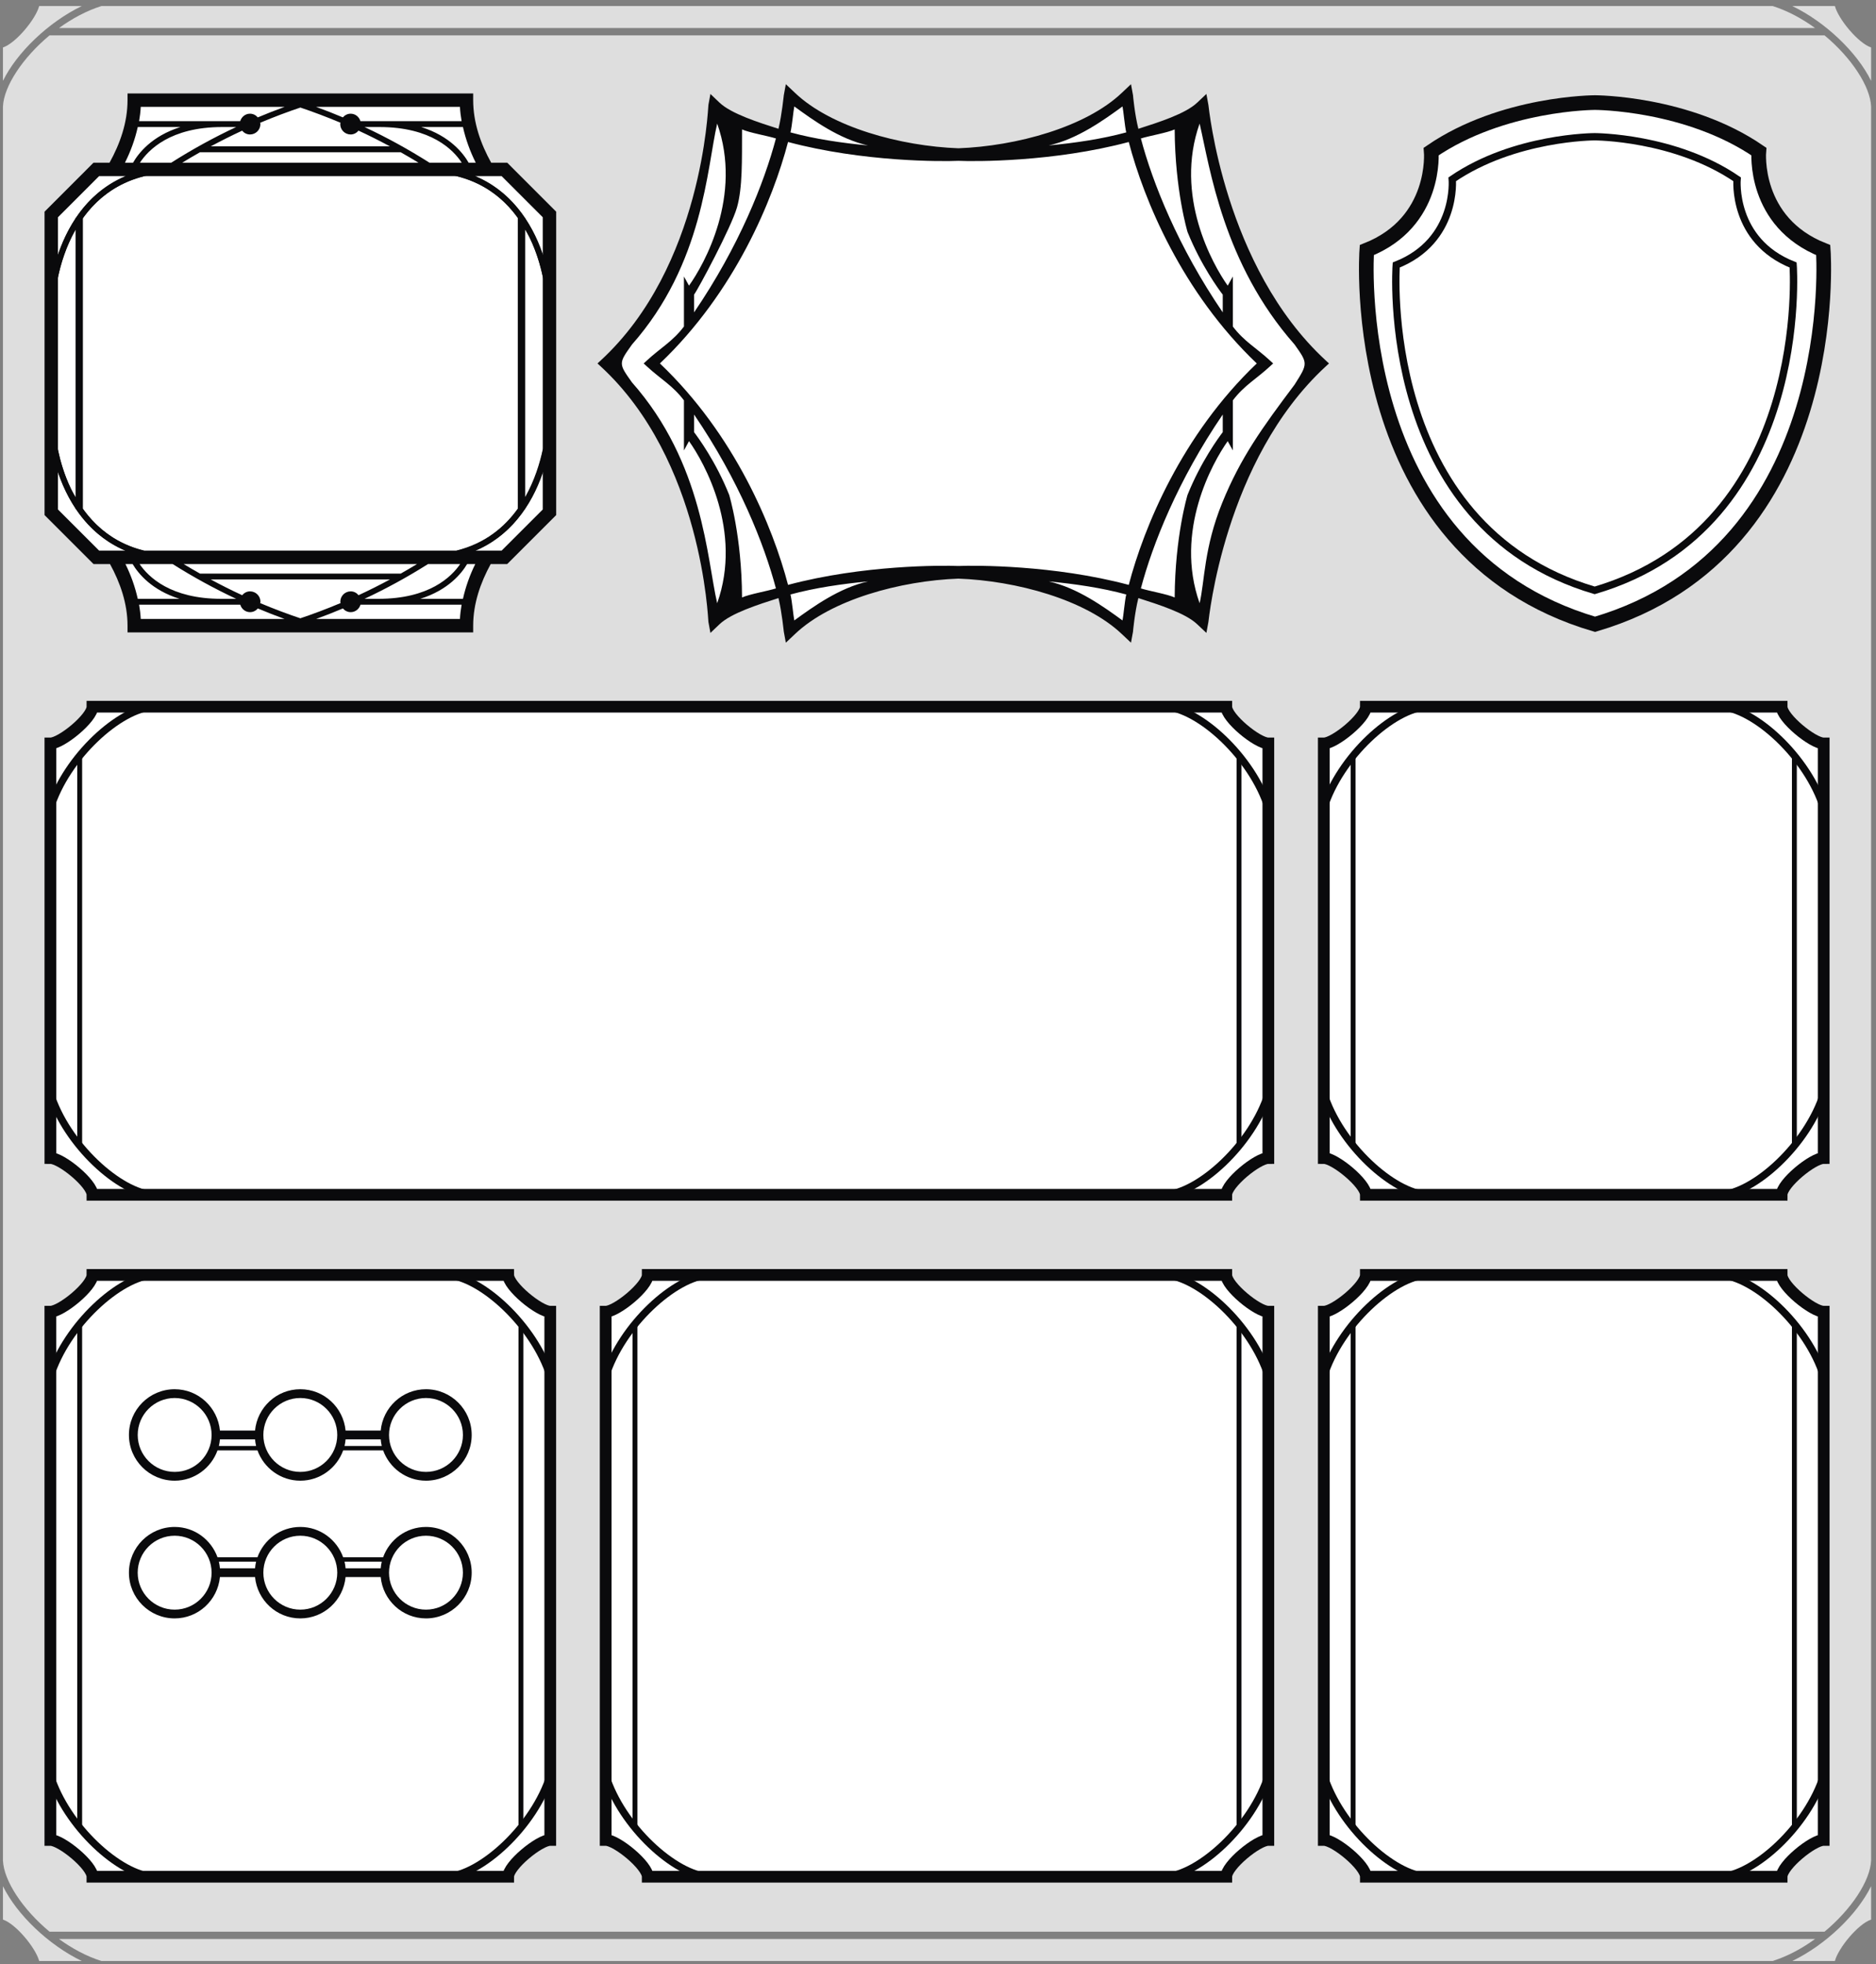<?xml version="1.0" encoding="UTF-8"?>
<svg xmlns="http://www.w3.org/2000/svg" xmlns:xlink="http://www.w3.org/1999/xlink" width="384pt" height="402pt" viewBox="0 0 384 402" version="1.2">

<rect x="0" y="0" width="384" height="402" fill="#808080" stroke="none"/>

<path style=" stroke:none;fill-rule:nonzero;fill:rgb(87.059%,86.824%,86.882%);fill-opacity:1;" d="M 382.996 380.797 C 382.824 384.934 378.965 390.785 373.465 395.355 L 10.137 395.355 C 4.637 390.785 0.777 384.934 0.605 380.797 L 0.605 21.801 C 0.781 17.664 4.641 11.809 10.141 7.238 L 373.465 7.238 C 378.965 11.809 382.824 17.664 382.996 21.797 Z M 382.996 380.797"/>
<path style=" stroke:none;fill-rule:nonzero;fill:rgb(87.059%,86.824%,86.882%);fill-opacity:1;" d="M 0.605 9.715 C 3.234 8.84 7.297 3.945 8.02 1.238 L 16.742 1.238 C 9.902 4.535 3.434 10.77 0.605 16.555 Z M 0.605 9.715"/>
<path style=" stroke:none;fill-rule:nonzero;fill:rgb(87.059%,86.824%,86.882%);fill-opacity:1;" d="M 0.605 392.883 L 0.605 386.043 C 3.434 391.824 9.898 398.059 16.738 401.359 L 8.02 401.359 C 7.293 398.652 3.234 393.758 0.605 392.883"/>
<path style=" stroke:none;fill-rule:nonzero;fill:rgb(87.059%,86.824%,86.882%);fill-opacity:1;" d="M 382.996 392.879 C 380.367 393.754 376.309 398.648 375.586 401.355 L 366.863 401.355 C 373.703 398.059 380.168 391.824 382.996 386.043 Z M 382.996 392.879"/>
<path style=" stroke:none;fill-rule:nonzero;fill:rgb(87.059%,86.824%,86.882%);fill-opacity:1;" d="M 382.996 9.715 L 382.996 16.551 C 380.168 10.77 373.703 4.535 366.863 1.238 L 375.586 1.238 C 376.309 3.941 380.367 8.836 382.996 9.715"/>

<path style="fill-rule:nonzero;fill:rgb(100%,100%,100%);fill-opacity:1;stroke-width:2.4;stroke-linecap:butt;stroke-linejoin:miter;stroke:rgb(4.018%,3.958%,4.968%);stroke-opacity:1;stroke-miterlimit:10;" d="M 10.309 376.582 C 12.555 376.582 18.922 381.797 18.922 384.109 L 104.023 384.109 C 104.023 381.797 110.387 376.582 112.633 376.582 L 112.633 268.465 C 110.387 268.465 104.023 263.25 104.023 260.941 L 18.922 260.941 C 18.922 263.25 12.555 268.465 10.305 268.465 Z M 10.309 376.582"/>
<path style="fill:none;stroke-width:1.5;stroke-linecap:butt;stroke-linejoin:miter;stroke:rgb(4.018%,3.958%,4.968%);stroke-opacity:1;stroke-miterlimit:10;" d="M 112.637 363.34 C 109.371 373.797 98.438 383.812 91.355 384.109"/>
<path style="fill:none;stroke-width:1.5;stroke-linecap:butt;stroke-linejoin:miter;stroke:rgb(4.018%,3.958%,4.968%);stroke-opacity:1;stroke-miterlimit:10;" d="M 10.309 363.34 C 13.574 373.797 24.504 383.812 31.586 384.109"/>
<path style="fill:none;stroke-width:1.5;stroke-linecap:butt;stroke-linejoin:miter;stroke:rgb(4.018%,3.958%,4.968%);stroke-opacity:1;stroke-miterlimit:10;" d="M 112.633 281.707 C 109.371 271.254 98.438 261.238 91.355 260.941"/>
<path style="fill:none;stroke-width:1.5;stroke-linecap:butt;stroke-linejoin:miter;stroke:rgb(4.018%,3.958%,4.968%);stroke-opacity:1;stroke-miterlimit:10;" d="M 10.309 281.707 C 13.57 271.254 24.504 261.238 31.586 260.941"/>
<path style=" stroke:none;fill-rule:nonzero;fill:rgb(4.018%,3.958%,4.968%);fill-opacity:1;" d="M 87.195 284.332 C 82.34 284.332 78.387 288.059 77.926 292.793 L 70.738 292.793 C 70.281 288.059 66.324 284.332 61.473 284.332 C 56.617 284.332 52.664 288.059 52.203 292.793 L 45.02 292.793 C 44.559 288.059 40.605 284.332 35.75 284.332 C 30.59 284.332 26.391 288.531 26.391 293.691 C 26.391 298.852 30.59 303.051 35.75 303.051 C 39.801 303.051 43.223 300.453 44.523 296.844 L 52.699 296.844 C 54.0 300.453 57.426 303.051 61.473 303.051 C 65.523 303.051 68.945 300.453 70.246 296.844 L 78.422 296.844 C 79.723 300.453 83.145 303.051 87.195 303.051 C 92.355 303.051 96.551 298.852 96.551 293.691 C 96.551 288.531 92.355 284.332 87.195 284.332 M 35.75 301.254 C 31.578 301.254 28.188 297.863 28.188 293.691 C 28.188 289.52 31.578 286.129 35.75 286.129 C 39.922 286.129 43.312 289.52 43.312 293.691 C 43.312 297.863 39.922 301.254 35.75 301.254 M 44.801 295.945 C 44.91 295.504 44.973 295.051 45.02 294.59 L 52.203 294.59 C 52.246 295.051 52.309 295.504 52.422 295.945 Z M 61.473 301.254 C 57.301 301.254 53.906 297.863 53.906 293.691 C 53.906 289.52 57.301 286.129 61.473 286.129 C 65.641 286.129 69.035 289.52 69.035 293.691 C 69.035 297.863 65.641 301.254 61.473 301.254 M 70.523 295.945 C 70.633 295.504 70.695 295.051 70.738 294.59 L 77.926 294.59 C 77.969 295.051 78.031 295.504 78.141 295.945 Z M 87.195 301.254 C 83.023 301.254 79.629 297.863 79.629 293.691 C 79.629 289.52 83.023 286.129 87.195 286.129 C 91.363 286.129 94.758 289.52 94.758 293.691 C 94.758 297.863 91.363 301.254 87.195 301.254"/>
<path style=" stroke:none;fill-rule:nonzero;fill:rgb(4.018%,3.958%,4.968%);fill-opacity:1;" d="M 35.75 331.238 C 40.602 331.238 44.559 327.512 45.016 322.777 L 52.203 322.777 C 52.664 327.512 56.617 331.238 61.473 331.238 C 66.324 331.238 70.277 327.512 70.738 322.777 L 77.926 322.777 C 78.387 327.512 82.34 331.238 87.191 331.238 C 92.352 331.238 96.551 327.039 96.551 321.879 C 96.551 316.719 92.352 312.52 87.191 312.52 C 83.145 312.52 79.719 315.121 78.418 318.73 L 70.242 318.73 C 68.941 315.121 65.52 312.52 61.473 312.52 C 57.422 312.52 54.0 315.121 52.695 318.73 L 44.523 318.73 C 43.223 315.121 39.801 312.52 35.75 312.52 C 30.59 312.52 26.391 316.719 26.391 321.879 C 26.391 327.039 30.59 331.238 35.75 331.238 M 87.191 314.316 C 91.363 314.316 94.754 317.711 94.754 321.879 C 94.754 326.051 91.363 329.445 87.191 329.445 C 83.023 329.445 79.629 326.051 79.629 321.879 C 79.629 317.711 83.023 314.316 87.191 314.316 M 78.141 319.625 C 78.031 320.066 77.969 320.52 77.926 320.984 L 70.738 320.984 C 70.695 320.52 70.633 320.066 70.523 319.625 Z M 61.473 314.316 C 65.641 314.316 69.035 317.711 69.035 321.879 C 69.035 326.051 65.641 329.445 61.473 329.445 C 57.301 329.445 53.906 326.051 53.906 321.879 C 53.906 317.711 57.301 314.316 61.473 314.316 M 52.418 319.625 C 52.309 320.066 52.246 320.52 52.203 320.984 L 45.016 320.984 C 44.973 320.52 44.91 320.066 44.801 319.625 Z M 35.75 314.316 C 39.918 314.316 43.312 317.711 43.312 321.879 C 43.312 326.051 39.918 329.445 35.75 329.445 C 31.578 329.445 28.184 326.051 28.184 321.879 C 28.184 317.711 31.578 314.316 35.75 314.316"/>

<path style=" stroke:none;fill-rule:nonzero;fill:rgb(100%,100%,100%);fill-opacity:1;" d="M 124.215 73.777 C 144.594 55.16 145.555 23.703 145.637 23.336 L 146.043 21.141 L 147.859 22.863 C 150.223 25.086 155.641 26.777 159.664 28.059 C 160.371 25.16 160.715 21.473 160.734 21.395 L 161.137 19.199 L 162.977 20.922 C 170.195 27.734 184.172 31.242 195.898 31.672 L 195.734 31.672 C 207.461 31.242 222.055 27.477 229.293 20.668 L 231.133 18.945 L 231.539 21.141 C 231.539 21.215 231.879 24.906 232.605 27.801 C 236.629 26.523 242.043 24.828 244.387 22.609 L 246.23 20.887 L 246.633 23.078 C 246.715 23.445 248.996 55.16 269.355 73.777 L 270.023 74.387 L 269.355 74.992 C 248.996 93.613 246.715 125.324 246.633 125.691 L 246.23 127.883 L 244.387 126.164 C 242.043 123.941 236.629 122.246 232.605 120.969 C 231.879 123.863 231.539 127.555 231.539 127.633 L 231.133 129.824 L 229.293 128.105 C 222.055 121.297 207.461 117.527 195.734 117.098 L 195.898 117.098 C 184.172 117.527 170.195 121.551 162.977 128.359 L 161.137 130.078 L 160.734 127.887 C 160.715 127.812 160.371 124.121 159.664 121.227 C 155.641 122.504 150.223 124.195 147.859 126.422 L 146.043 128.141 L 145.637 125.949 C 145.555 125.582 144.594 93.613 124.215 74.992 L 123.547 74.387 Z M 124.215 73.777"/>
<path style=" stroke:none;fill-rule:nonzero;fill:rgb(4.018%,3.958%,4.968%);fill-opacity:1;" d="M 245.551 123.461 C 246.605 118.938 246.414 112.164 250.176 102.914 C 253.938 93.664 258.352 87.562 264.984 78.73 C 267.734 74.387 267.734 74.387 264.984 70.508 C 250.352 53.938 247.656 34.324 245.551 25.293 C 240.32 40.055 248.199 54.102 251.301 58.469 L 252.352 56.586 L 252.352 66.828 C 254.648 69.875 257.168 71.211 259.918 73.758 L 260.602 74.387 L 259.918 75.012 C 257.168 77.559 254.648 78.898 252.352 81.945 L 252.352 92.188 L 251.301 90.289 C 248.199 94.652 240.32 108.715 245.551 123.461 M 230.531 27.098 C 230.223 25.777 229.953 22.648 229.766 21.785 C 225.941 24.566 220.551 28.465 214.66 29.77 C 220.012 29.27 225.57 28.449 230.531 27.098 M 240.445 26.488 C 238.918 27.18 235.266 27.793 233.527 28.34 C 235.902 37.328 241.094 50.461 250.285 63.938 L 250.285 60.305 C 249.5 59.285 245.824 54.305 243.074 47.473 C 243.055 47.395 240.508 38.941 240.445 26.488 M 233.527 120.43 C 235.266 120.98 238.918 121.594 240.445 122.285 C 240.508 109.812 243.055 101.359 243.074 101.297 C 245.824 94.449 249.5 89.484 250.285 88.449 L 250.285 84.836 C 241.094 98.309 235.902 111.449 233.527 120.43 M 230.531 121.672 C 225.57 120.32 220.012 119.504 214.66 119.0 C 220.551 120.305 225.941 124.207 229.766 126.984 C 229.953 126.121 230.223 122.988 230.531 121.672 M 161.801 121.672 C 162.129 122.988 162.398 126.121 162.586 126.984 C 166.406 124.207 171.801 120.305 177.691 119.0 C 172.34 119.504 166.762 120.32 161.801 121.672 M 177.668 29.77 C 171.781 28.465 166.406 24.566 162.586 21.785 C 162.398 22.648 162.129 25.777 161.801 27.098 C 166.762 28.449 172.34 29.27 177.668 29.77 M 122.98 73.758 C 143.812 54.562 144.922 21.871 145.004 21.492 L 145.418 19.23 L 147.277 21.008 C 149.695 23.297 155.23 25.043 159.344 26.363 C 160.062 23.379 160.414 19.57 160.438 19.492 L 160.852 17.23 L 162.73 19.008 C 170.109 26.027 184.273 29.91 196.258 30.352 L 196.094 30.352 C 208.078 29.91 222.223 26.027 229.621 19.008 L 231.504 17.23 L 231.918 19.492 C 231.918 19.57 232.266 23.379 233.012 26.363 C 237.121 25.043 242.656 23.297 245.055 21.008 L 246.938 19.23 L 247.352 21.492 C 247.434 21.871 250.539 54.562 271.352 73.758 L 272.031 74.387 L 271.352 75.012 C 250.539 94.207 247.434 126.902 247.352 127.281 L 246.938 129.539 L 245.055 127.766 C 242.656 125.473 237.121 123.727 233.012 122.41 C 232.266 125.395 231.918 129.199 231.918 129.281 L 231.504 131.539 L 229.621 129.766 C 222.223 122.746 208.078 118.859 196.094 118.422 L 196.258 118.422 C 184.273 118.859 170.109 122.746 162.73 129.766 L 160.852 131.539 L 160.438 129.281 C 160.414 129.199 160.062 125.395 159.344 122.41 C 155.23 123.727 149.695 125.473 147.277 127.766 L 145.418 129.539 L 145.004 127.281 C 144.922 126.902 143.812 94.207 122.98 75.012 L 122.301 74.387 Z M 135.078 74.387 C 150.453 89.008 158.203 107.883 161.305 119.707 C 176.68 115.609 192.809 115.699 196.195 115.84 L 196.156 115.84 C 199.543 115.699 215.672 115.609 231.047 119.707 C 234.148 107.883 241.898 89.008 257.25 74.387 C 241.898 59.766 234.148 40.891 231.047 29.062 C 215.672 33.164 199.543 33.07 196.156 32.914 L 196.195 32.914 C 192.809 33.07 176.68 33.164 161.305 29.062 C 158.203 40.891 150.453 59.766 135.078 74.387 M 141.031 58.469 C 144.152 54.102 152.031 40.059 146.801 25.293 C 144.695 34.324 143.996 53.938 129.367 70.508 C 126.598 74.387 126.598 74.387 129.348 78.25 C 143.977 94.801 144.695 114.434 146.801 123.461 C 152.031 108.715 144.152 94.652 141.031 90.289 L 139.996 92.188 L 139.996 81.945 C 137.703 78.898 135.184 77.559 132.438 75.012 L 131.754 74.387 L 132.438 73.758 C 135.184 71.211 137.703 69.875 139.996 66.828 L 139.996 56.586 Z M 142.066 88.449 C 142.852 89.484 146.527 94.449 149.254 101.281 C 149.254 101.281 151.844 109.766 151.887 122.285 C 153.438 121.594 157.086 120.98 158.824 120.43 C 156.449 111.449 151.262 98.309 142.066 84.836 Z M 142.066 63.938 C 151.262 50.461 156.449 37.328 158.824 28.34 C 157.086 27.793 153.438 27.18 151.887 26.488 C 151.863 32.738 152.012 38.383 150.855 42.449 C 149.699 46.516 142.852 59.285 142.066 60.305 Z M 142.066 63.938"/>

<path style=" stroke:none;fill-rule:nonzero;fill:rgb(100%,100%,100%);fill-opacity:1;" d="M 326.484 20.996 C 326.484 20.996 345.395 20.996 360.012 31.008 C 360.012 31.008 358.742 45.469 373.203 51.188 C 373.203 51.188 377.73 112.68 326.484 127.773 C 275.242 112.68 279.77 51.188 279.77 51.188 C 294.23 45.469 292.961 31.008 292.961 31.008 C 307.578 20.996 326.484 20.996 326.484 20.996"/>
<path style="fill:none;stroke-width:3.0;stroke-linecap:butt;stroke-linejoin:miter;stroke:rgb(4.018%,3.958%,4.968%);stroke-opacity:1;stroke-miterlimit:10;" d="M 326.484 20.996 C 326.484 20.996 345.395 20.996 360.012 31.008 C 360.012 31.008 358.742 45.469 373.203 51.188 C 373.203 51.188 377.73 112.68 326.484 127.773 C 275.242 112.68 279.77 51.188 279.77 51.188 C 294.23 45.469 292.961 31.008 292.961 31.008 C 307.578 20.996 326.484 20.996 326.484 20.996 Z M 326.484 20.996"/>
<path style="fill:none;stroke-width:1.5;stroke-linecap:butt;stroke-linejoin:miter;stroke:rgb(4.018%,3.958%,4.968%);stroke-opacity:1;stroke-miterlimit:10;" d="M 326.414 27.988 C 326.414 27.988 342.855 27.988 355.566 36.691 C 355.566 36.691 354.461 49.266 367.035 54.238 C 367.035 54.238 370.973 107.707 326.414 120.832 C 281.859 107.707 285.797 54.238 285.797 54.238 C 298.371 49.266 297.262 36.691 297.262 36.691 C 309.977 27.988 326.414 27.988 326.414 27.988 Z M 326.414 27.988"/>

<path style=" stroke:none;fill-rule:nonzero;fill:rgb(100%,100%,100%);fill-opacity:1;" d="M 95.805 127.781 L 95.805 126.449 C 95.805 122.055 97.258 117.902 99.281 114.207 L 102.559 114.207 L 112.281 104.48 L 112.281 44.258 L 102.559 34.531 L 99.375 34.531 C 97.297 30.789 95.805 26.57 95.805 22.113 L 95.805 20.781 L 27.172 20.781 L 27.172 22.113 C 27.172 26.57 25.676 30.789 23.598 34.531 L 20.418 34.531 L 10.695 44.258 L 10.695 104.48 L 20.418 114.207 L 23.691 114.207 C 25.719 117.902 27.172 122.055 27.172 126.449 L 27.172 127.781 Z M 95.805 127.781"/>
<path style=" stroke:none;fill-rule:nonzero;fill:rgb(4.018%,3.958%,4.968%);fill-opacity:1;" d="M 96.855 129.434 L 96.855 128.062 C 96.855 123.535 98.355 119.25 100.445 115.441 L 103.82 115.441 L 113.848 105.418 L 113.848 43.328 L 103.82 33.297 L 100.539 33.297 C 98.395 29.441 96.855 25.094 96.855 20.5 L 96.855 19.125 L 26.105 19.125 L 26.105 20.5 C 26.105 25.094 24.562 29.441 22.422 33.297 L 19.141 33.297 L 9.117 43.328 L 9.117 105.418 L 19.141 115.441 L 22.516 115.441 C 24.605 119.25 26.105 123.535 26.105 128.062 L 26.105 129.434 Z M 51.172 27.523 C 52.348 27.523 53.301 26.574 53.301 25.398 C 53.301 25.301 53.258 25.219 53.246 25.129 C 56.078 23.938 58.957 22.852 61.887 21.875 L 61.074 21.875 C 64.0 22.848 66.875 23.934 69.703 25.121 C 69.688 25.215 69.645 25.301 69.645 25.398 C 69.645 26.574 70.598 27.523 71.773 27.523 C 72.434 27.523 72.996 27.207 73.387 26.738 C 75.57 27.742 77.707 28.824 79.82 29.957 L 43.137 29.957 C 45.25 28.828 47.383 27.75 49.562 26.746 C 49.953 27.211 50.516 27.523 51.172 27.523 M 35.051 33.297 L 28.641 33.297 C 30.348 30.691 34.879 26.0 45.48 26.0 L 48.34 26.0 C 43.75 28.148 39.316 30.59 35.051 33.297 M 40.949 31.156 L 82.008 31.156 C 83.238 31.848 84.453 32.562 85.656 33.297 L 37.305 33.297 C 38.504 32.562 39.723 31.848 40.949 31.156 M 87.906 33.297 C 83.641 30.59 79.207 28.148 74.617 26.0 L 77.676 26.0 C 88.277 26.0 92.809 30.691 94.512 33.297 Z M 97.379 33.297 L 95.922 33.297 C 94.832 31.387 92.109 27.848 86.219 26.0 L 94.762 26.0 C 95.332 28.566 96.238 31.016 97.379 33.297 M 94.145 21.875 C 94.199 22.863 94.32 23.84 94.488 24.797 L 73.777 24.797 C 73.516 23.926 72.738 23.27 71.773 23.27 C 71.129 23.27 70.574 23.574 70.18 24.023 C 68.375 23.262 66.551 22.547 64.703 21.875 Z M 58.254 21.875 C 56.406 22.547 54.578 23.266 52.766 24.027 C 52.379 23.574 51.82 23.27 51.172 23.27 C 50.211 23.27 49.43 23.926 49.168 24.797 L 28.473 24.797 C 28.641 23.84 28.758 22.863 28.812 21.875 Z M 28.199 26.0 L 36.938 26.0 C 31.047 27.848 28.324 31.387 27.234 33.297 L 25.578 33.297 C 26.723 31.016 27.629 28.566 28.199 26.0 M 11.867 44.465 L 20.285 36.047 L 25.699 36.047 C 21.121 37.973 17.867 41.105 15.555 44.562 L 15.465 44.562 L 15.465 44.703 C 13.84 47.168 12.684 49.77 11.867 52.215 Z M 11.867 56.758 C 12.469 53.926 13.547 50.398 15.465 47.012 L 15.465 101.758 C 15.129 101.164 14.777 100.602 14.473 99.961 C 13.16 97.191 12.359 94.41 11.867 92.082 Z M 20.285 112.691 L 11.867 104.277 L 11.867 96.523 C 12.684 98.969 13.84 101.574 15.465 104.035 L 15.465 104.18 L 15.555 104.18 C 17.867 107.633 21.121 110.766 25.699 112.691 Z M 71.785 121.035 C 70.609 121.035 69.66 121.988 69.66 123.16 C 69.66 123.258 69.699 123.34 69.711 123.43 C 66.883 124.621 64.0 125.707 61.07 126.684 L 61.883 126.684 C 58.957 125.711 56.082 124.625 53.254 123.438 C 53.27 123.344 53.312 123.258 53.312 123.16 C 53.312 121.988 52.359 121.035 51.184 121.035 C 50.523 121.035 49.961 121.352 49.57 121.82 C 47.387 120.82 45.25 119.738 43.137 118.602 L 79.82 118.602 C 77.711 119.734 75.574 120.812 73.395 121.816 C 73.004 121.348 72.441 121.035 71.785 121.035 M 87.621 115.441 L 94.195 115.441 C 92.402 118.078 87.848 122.562 77.477 122.562 L 74.617 122.562 C 79.105 120.457 83.445 118.078 87.621 115.441 M 82.008 117.406 L 40.949 117.406 C 39.82 116.766 38.695 116.117 37.586 115.441 L 85.367 115.441 C 84.262 116.117 83.137 116.766 82.008 117.406 M 35.336 115.441 C 39.512 118.078 43.852 120.457 48.34 122.562 L 45.285 122.562 C 34.918 122.562 30.363 118.078 28.57 115.441 Z M 25.676 115.441 L 27.145 115.441 C 28.297 117.387 31.031 120.766 36.742 122.562 L 28.199 122.562 C 27.641 120.066 26.781 117.672 25.676 115.441 M 28.812 126.684 C 28.758 125.695 28.641 124.719 28.473 123.762 L 49.18 123.762 C 49.441 124.637 50.223 125.289 51.184 125.289 C 51.832 125.289 52.387 124.988 52.777 124.535 C 54.582 125.297 56.41 126.012 58.254 126.684 Z M 64.703 126.684 C 66.555 126.012 68.383 125.293 70.191 124.531 C 70.578 124.988 71.137 125.289 71.785 125.289 C 72.746 125.289 73.527 124.637 73.789 123.762 L 94.488 123.762 C 94.32 124.719 94.199 125.695 94.145 126.684 Z M 94.762 122.562 L 86.023 122.562 C 91.738 120.766 94.465 117.387 95.617 115.441 L 97.285 115.441 C 96.18 117.672 95.32 120.066 94.762 122.562 M 29.52 112.691 C 24.293 111.426 20.109 108.547 16.965 104.133 L 16.965 44.656 C 19.699 40.824 23.703 37.496 29.57 36.047 L 93.441 36.047 C 98.668 37.316 102.855 40.191 105.996 44.605 L 105.996 104.086 C 103.266 107.918 99.258 111.246 93.391 112.691 Z M 111.098 104.277 L 102.68 112.691 L 97.266 112.691 C 101.84 110.766 105.098 107.633 107.406 104.18 L 107.496 104.18 L 107.496 104.035 C 109.121 101.574 110.281 98.969 111.098 96.523 Z M 111.098 91.984 C 110.488 94.82 109.41 98.344 107.496 101.73 L 107.496 46.984 C 107.832 47.578 108.188 48.137 108.488 48.777 C 109.797 51.547 110.605 54.332 111.098 56.66 Z M 111.098 52.215 C 110.281 49.77 109.121 47.168 107.496 44.703 L 107.496 44.562 L 107.406 44.562 C 105.098 41.105 101.84 37.973 97.266 36.047 L 102.68 36.047 L 111.098 44.465 Z M 111.098 52.215"/>

<path style="fill-rule:nonzero;fill:rgb(100%,100%,100%);fill-opacity:1;stroke-width:2.4;stroke-linecap:butt;stroke-linejoin:miter;stroke:rgb(4.018%,3.958%,4.968%);stroke-opacity:1;stroke-miterlimit:10;" d="M 123.973 376.582 C 126.223 376.582 132.586 381.797 132.586 384.109 L 251.008 384.109 C 251.008 381.797 257.371 376.582 259.617 376.582 L 259.617 268.465 C 257.371 268.465 251.008 263.25 251.008 260.941 L 132.586 260.941 C 132.586 263.25 126.219 268.465 123.973 268.465 Z M 123.973 376.582"/>
<path style="fill:none;stroke-width:1.5;stroke-linecap:butt;stroke-linejoin:miter;stroke:rgb(4.018%,3.958%,4.968%);stroke-opacity:1;stroke-miterlimit:10;" d="M 259.621 363.34 C 256.355 373.797 245.422 383.812 238.34 384.109"/>
<path style="fill:none;stroke-width:1.5;stroke-linecap:butt;stroke-linejoin:miter;stroke:rgb(4.018%,3.958%,4.968%);stroke-opacity:1;stroke-miterlimit:10;" d="M 123.973 363.34 C 127.238 373.797 138.168 383.812 145.25 384.109"/>
<path style="fill:none;stroke-width:1.5;stroke-linecap:butt;stroke-linejoin:miter;stroke:rgb(4.018%,3.958%,4.968%);stroke-opacity:1;stroke-miterlimit:10;" d="M 259.617 281.707 C 256.355 271.254 245.422 261.238 238.34 260.941"/>
<path style="fill:none;stroke-width:1.5;stroke-linecap:butt;stroke-linejoin:miter;stroke:rgb(4.018%,3.958%,4.968%);stroke-opacity:1;stroke-miterlimit:10;" d="M 123.973 281.707 C 127.234 271.254 138.168 261.238 145.25 260.941"/>

<path style="fill-rule:nonzero;fill:rgb(100%,100%,100%);fill-opacity:1;stroke-width:2.4;stroke-linecap:butt;stroke-linejoin:miter;stroke:rgb(4.018%,3.958%,4.968%);stroke-opacity:1;stroke-miterlimit:10;" d="M 270.969 376.582 C 273.219 376.582 279.582 381.797 279.582 384.109 L 364.684 384.109 C 364.684 381.797 371.047 376.582 373.293 376.582 L 373.293 268.465 C 371.047 268.465 364.684 263.25 364.684 260.941 L 279.582 260.941 C 279.582 263.25 273.215 268.465 270.969 268.465 Z M 270.969 376.582"/>
<path style="fill:none;stroke-width:1.5;stroke-linecap:butt;stroke-linejoin:miter;stroke:rgb(4.018%,3.958%,4.968%);stroke-opacity:1;stroke-miterlimit:10;" d="M 373.297 363.34 C 370.031 373.797 359.098 383.812 352.02 384.109"/>
<path style="fill:none;stroke-width:1.5;stroke-linecap:butt;stroke-linejoin:miter;stroke:rgb(4.018%,3.958%,4.968%);stroke-opacity:1;stroke-miterlimit:10;" d="M 270.969 363.34 C 274.234 373.797 285.164 383.812 292.246 384.109"/>
<path style="fill:none;stroke-width:1.5;stroke-linecap:butt;stroke-linejoin:miter;stroke:rgb(4.018%,3.958%,4.968%);stroke-opacity:1;stroke-miterlimit:10;" d="M 373.293 281.707 C 370.031 271.254 359.098 261.238 352.016 260.941"/>
<path style="fill:none;stroke-width:1.5;stroke-linecap:butt;stroke-linejoin:miter;stroke:rgb(4.018%,3.958%,4.968%);stroke-opacity:1;stroke-miterlimit:10;" d="M 270.969 281.707 C 274.23 271.254 285.164 261.238 292.246 260.941"/>

<path style="fill-rule:nonzero;fill:rgb(100%,100%,100%);fill-opacity:1;stroke-width:2.4;stroke-linecap:butt;stroke-linejoin:miter;stroke:rgb(4.018%,3.958%,4.968%);stroke-opacity:1;stroke-miterlimit:10;" d="M 270.969 237.016 C 273.219 237.016 279.582 242.23 279.582 244.543 L 364.684 244.543 C 364.684 242.23 371.047 237.016 373.293 237.016 L 373.293 152.16 C 371.047 152.16 364.684 146.945 364.684 144.637 L 279.582 144.637 C 279.582 146.945 273.215 152.16 270.969 152.16 Z M 270.969 237.016"/>
<path style="fill:none;stroke-width:1.5;stroke-linecap:butt;stroke-linejoin:miter;stroke:rgb(4.018%,3.958%,4.968%);stroke-opacity:1;stroke-miterlimit:10;" d="M 373.297 223.773 C 370.031 234.23 359.098 244.246 352.02 244.543"/>
<path style="fill:none;stroke-width:1.5;stroke-linecap:butt;stroke-linejoin:miter;stroke:rgb(4.018%,3.958%,4.968%);stroke-opacity:1;stroke-miterlimit:10;" d="M 270.969 223.773 C 274.234 234.23 285.164 244.246 292.246 244.543"/>
<path style="fill:none;stroke-width:1.5;stroke-linecap:butt;stroke-linejoin:miter;stroke:rgb(4.018%,3.958%,4.968%);stroke-opacity:1;stroke-miterlimit:10;" d="M 373.293 165.402 C 370.031 154.949 359.098 144.934 352.016 144.637"/>
<path style="fill:none;stroke-width:1.5;stroke-linecap:butt;stroke-linejoin:miter;stroke:rgb(4.018%,3.958%,4.968%);stroke-opacity:1;stroke-miterlimit:10;" d="M 270.969 165.402 C 274.23 154.949 285.164 144.934 292.246 144.637"/>

<path style="fill-rule:nonzero;fill:rgb(100%,100%,100%);fill-opacity:1;stroke-width:2.4;stroke-linecap:butt;stroke-linejoin:miter;stroke:rgb(4.018%,3.958%,4.968%);stroke-opacity:1;stroke-miterlimit:10;" d="M 10.312 237.016 C 12.562 237.016 18.926 242.23 18.926 244.543 L 251.008 244.543 C 251.008 242.23 257.371 237.016 259.617 237.016 L 259.617 152.16 C 257.371 152.16 251.008 146.945 251.008 144.637 L 18.926 144.637 C 18.926 146.945 12.559 152.16 10.312 152.16 Z M 10.312 237.016"/>
<path style="fill:none;stroke-width:1.5;stroke-linecap:butt;stroke-linejoin:miter;stroke:rgb(4.018%,3.958%,4.968%);stroke-opacity:1;stroke-miterlimit:10;" d="M 259.621 223.773 C 256.355 234.23 245.422 244.246 238.34 244.543"/>
<path style="fill:none;stroke-width:1.5;stroke-linecap:butt;stroke-linejoin:miter;stroke:rgb(4.018%,3.958%,4.968%);stroke-opacity:1;stroke-miterlimit:10;" d="M 10.312 223.773 C 13.578 234.23 24.508 244.246 31.59 244.543"/>
<path style="fill:none;stroke-width:1.5;stroke-linecap:butt;stroke-linejoin:miter;stroke:rgb(4.018%,3.958%,4.968%);stroke-opacity:1;stroke-miterlimit:10;" d="M 259.617 165.402 C 256.355 154.949 245.422 144.934 238.34 144.637"/>
<path style="fill:none;stroke-width:1.5;stroke-linecap:butt;stroke-linejoin:miter;stroke:rgb(4.018%,3.958%,4.968%);stroke-opacity:1;stroke-miterlimit:10;" d="M 10.312 165.402 C 13.574 154.949 24.508 144.934 31.59 144.637"/>

<path style=" stroke:none;fill-rule:nonzero;fill:rgb(87.059%,86.824%,86.882%);fill-opacity:1;" d="M 20.754 1.238 L 362.852 1.238 C 365.91 2.207 368.863 3.805 371.527 5.738 L 12.078 5.738 C 14.742 3.805 17.695 2.207 20.754 1.238"/>
<path style=" stroke:none;fill-rule:nonzero;fill:rgb(87.059%,86.824%,86.882%);fill-opacity:1;" d="M 362.852 401.355 L 20.75 401.359 C 17.691 400.387 14.738 398.789 12.074 396.855 L 371.523 396.855 C 368.859 398.789 365.91 400.387 362.852 401.355"/>

<path style="fill:none;stroke-width:1.0;stroke-linecap:butt;stroke-linejoin:miter;stroke:rgb(4.018%,3.958%,4.968%);stroke-opacity:1;stroke-miterlimit:10;" d="M 16.309 270.984 L 16.309 374.062"/>
<path style="fill:none;stroke-width:1.0;stroke-linecap:butt;stroke-linejoin:miter;stroke:rgb(4.018%,3.958%,4.968%);stroke-opacity:1;stroke-miterlimit:10;" d="M 16.312 154.68 L 16.312 234.496"/>
<path style="fill:none;stroke-width:1.0;stroke-linecap:butt;stroke-linejoin:miter;stroke:rgb(4.018%,3.958%,4.968%);stroke-opacity:1;stroke-miterlimit:10;" d="M 106.633 270.984 L 106.633 374.062"/>
<path style="fill:none;stroke-width:1.0;stroke-linecap:butt;stroke-linejoin:miter;stroke:rgb(4.018%,3.958%,4.968%);stroke-opacity:1;stroke-miterlimit:10;" d="M 129.973 270.984 L 129.973 374.062"/>
<path style="fill:none;stroke-width:1.0;stroke-linecap:butt;stroke-linejoin:miter;stroke:rgb(4.018%,3.958%,4.968%);stroke-opacity:1;stroke-miterlimit:10;" d="M 253.617 154.68 L 253.617 234.496"/>
<path style="fill:none;stroke-width:1.0;stroke-linecap:butt;stroke-linejoin:miter;stroke:rgb(4.018%,3.958%,4.968%);stroke-opacity:1;stroke-miterlimit:10;" d="M 253.617 270.984 L 253.617 374.062"/>
<path style="fill:none;stroke-width:1.0;stroke-linecap:butt;stroke-linejoin:miter;stroke:rgb(4.018%,3.958%,4.968%);stroke-opacity:1;stroke-miterlimit:10;" d="M 276.969 154.68 L 276.969 234.496"/>
<path style="fill:none;stroke-width:1.0;stroke-linecap:butt;stroke-linejoin:miter;stroke:rgb(4.018%,3.958%,4.968%);stroke-opacity:1;stroke-miterlimit:10;" d="M 276.969 270.984 L 276.969 374.062"/>
<path style="fill:none;stroke-width:1.0;stroke-linecap:butt;stroke-linejoin:miter;stroke:rgb(4.018%,3.958%,4.968%);stroke-opacity:1;stroke-miterlimit:10;" d="M 367.293 154.68 L 367.293 234.496"/>
<path style="fill:none;stroke-width:1.0;stroke-linecap:butt;stroke-linejoin:miter;stroke:rgb(4.018%,3.958%,4.968%);stroke-opacity:1;stroke-miterlimit:10;" d="M 367.293 270.984 L 367.293 374.062"/>


<g id="max_hit_points_partial" fill="none" stroke="rgb(4.018%,3.958%,4.968%)">
	<path
		id="frame"
		stroke-width="2.4"
		d="M 10.5 43.9 L 19.7 34.7 L 103.3 34.7 L 112.5 43.9 L 112.5 104.9 L 103.3 114.1 L 19.7 114.1 L 10.5 104.9 Z"
	/>
	<g id="corner_curvelets" stroke-width="1.2">
		<path d="M  10.5 64   C  10.5  52.6  16.5  34.7 36  34.7"/>
		<path d="M  10.5 84.8 C  10.5  96.2  16.5 114.1 36 114.1"/>
		<path d="M 112.5 64   C 112.5  52.6 106.5  34.7 87  34.7"/>
		<path d="M 112.5 84.8 C 112.5  96.2 106.5 114.1 87 114.1"/>
	</g>
	<g id="side_lines" stroke-width="1.2">
		<path d="M  16.3 44.5 L  16.3 104.2"/>
		<path d="M 106.7 44.5 L 106.7 104.2"/>
	</g>
</g>

</svg>
